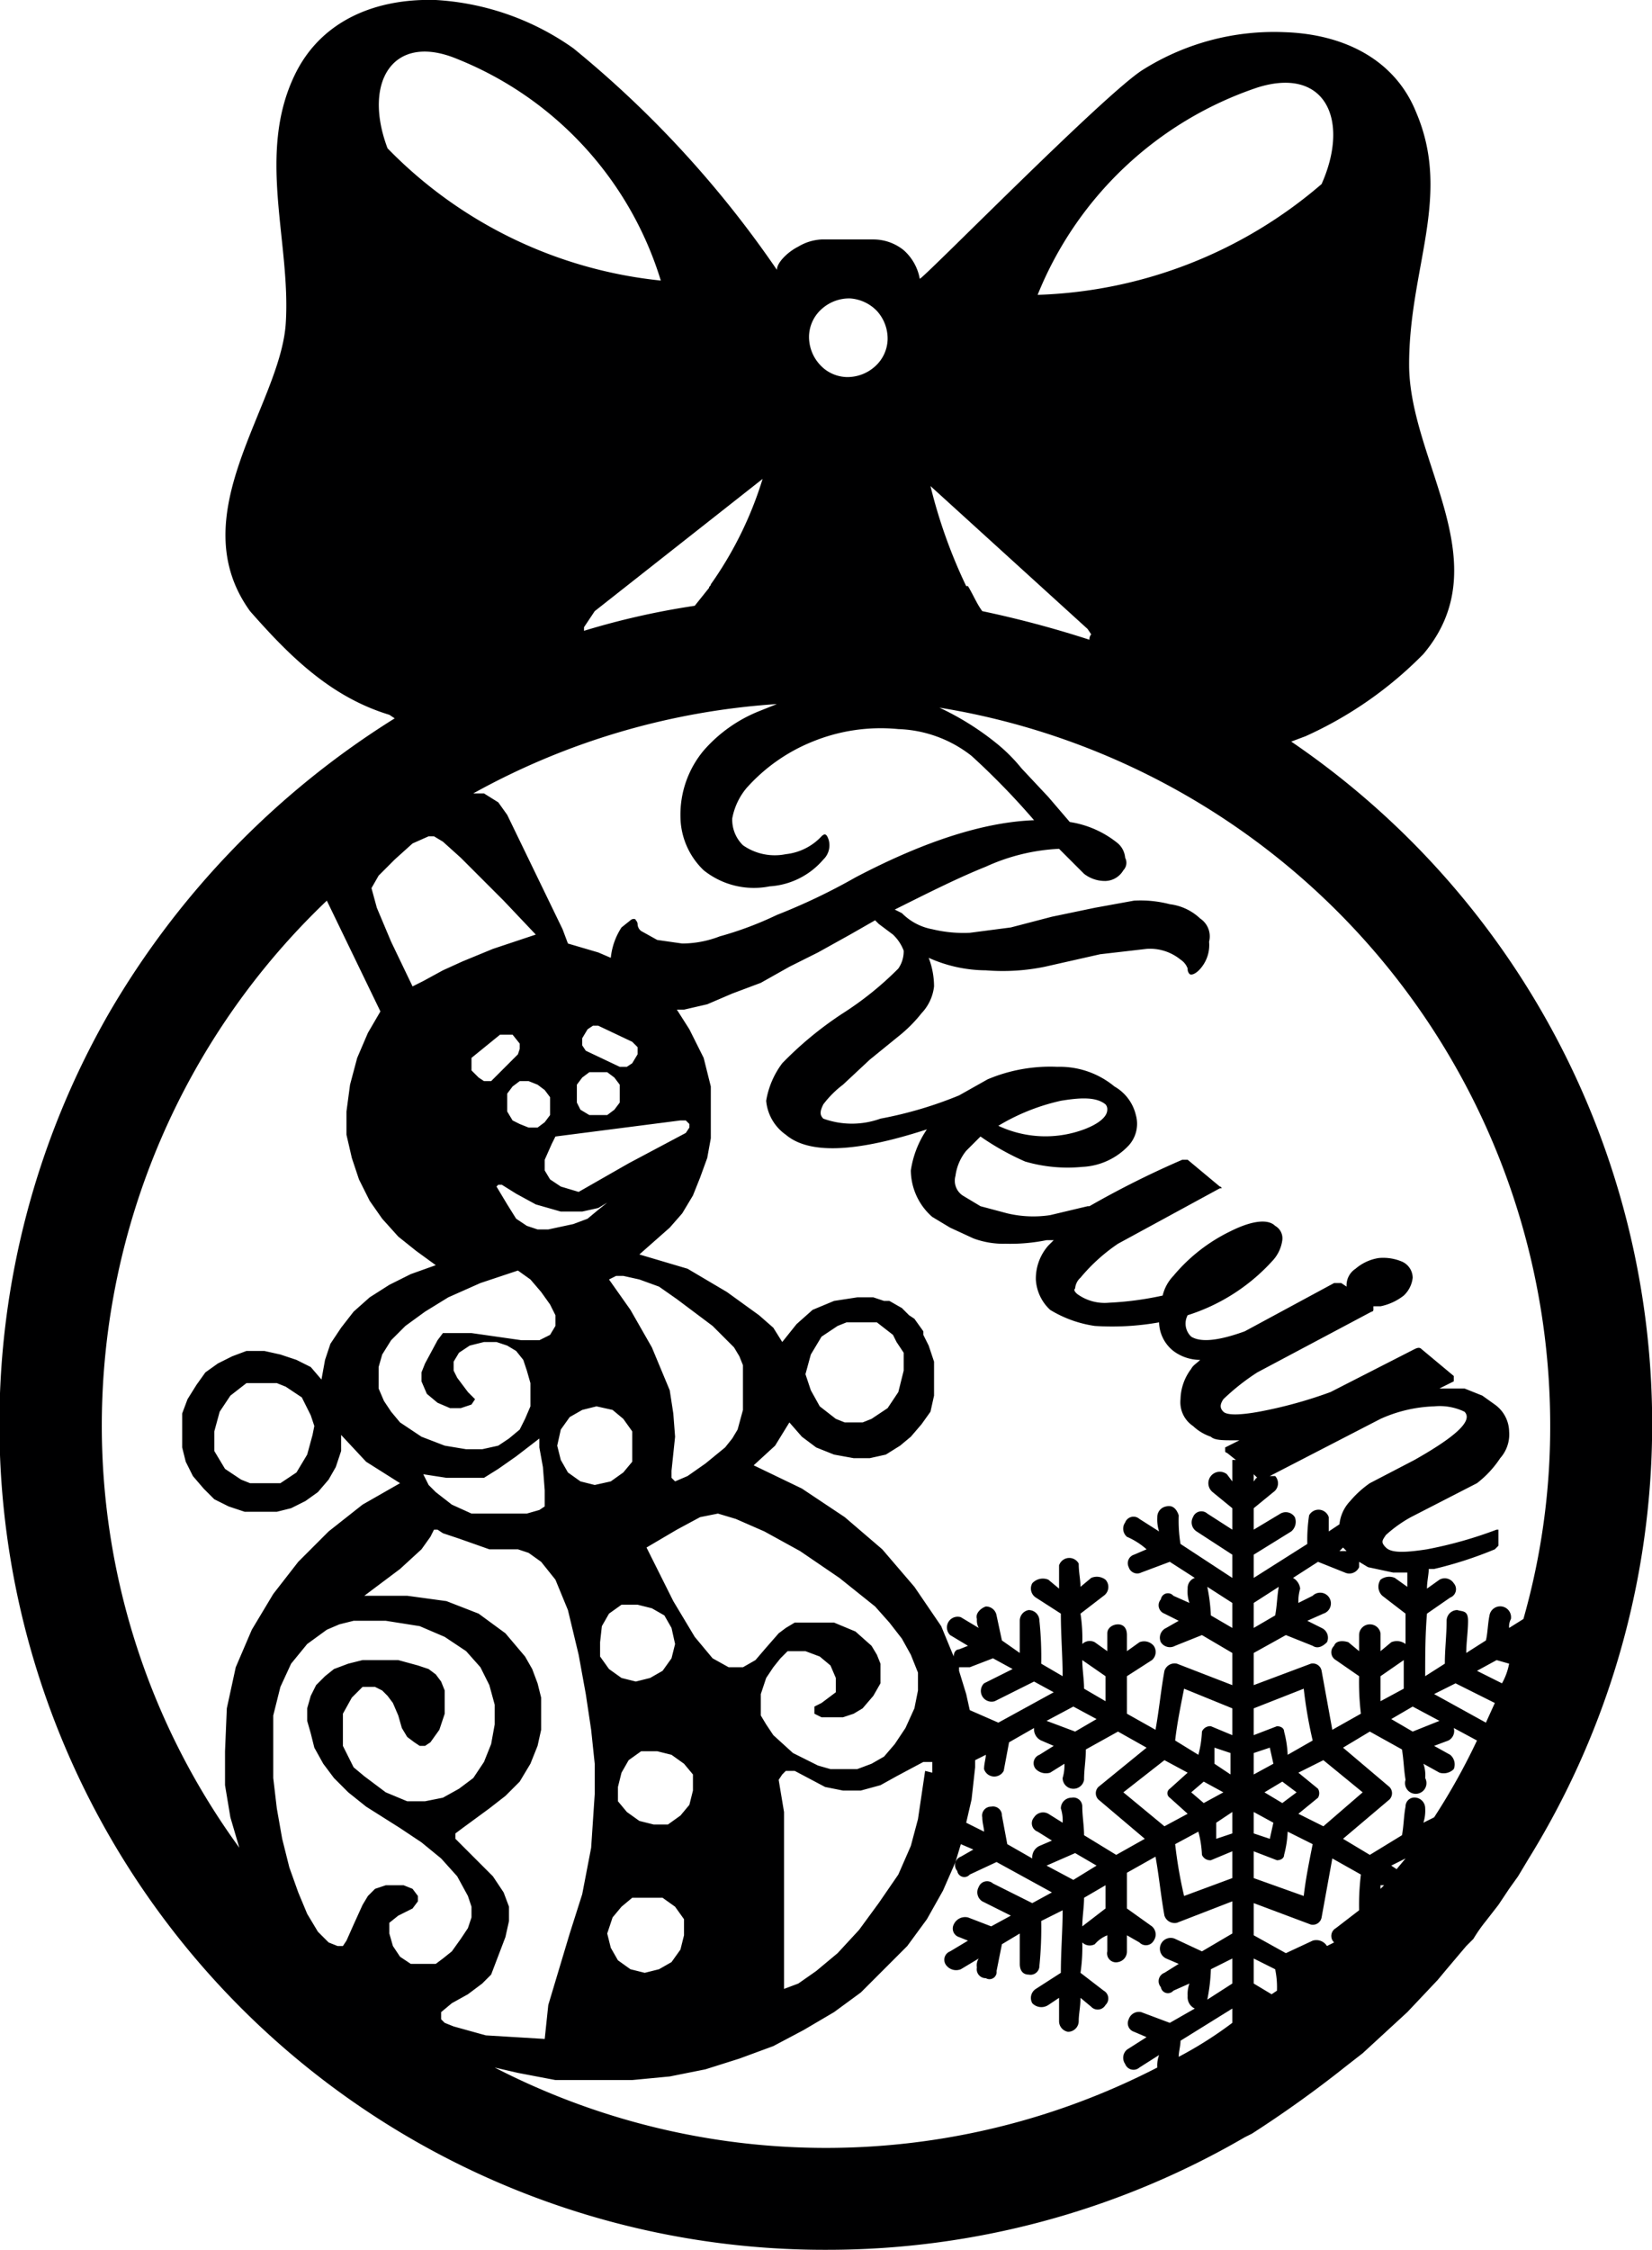 <svg xmlns="http://www.w3.org/2000/svg" viewBox="0 0 92.5 125.9"><defs><style>.cls-1{fill:#000001;fill-rule:evenodd;}</style></defs><title>Kevin</title><g id="Layer_2" data-name="Layer 2"><g id="Layer_1-2" data-name="Layer 1"><path class="cls-1" d="M72.3,41.5l.8-.3h0a21.8,21.8,0,0,0,6.6-4.6c4.3-5.1-.8-10.8-.8-16.2s2.4-9.4.4-14.1c-1.2-3-4.1-4.4-7.4-4.5A13.8,13.8,0,0,0,64,3.9C61.9,5.2,51.7,15.6,51.5,15.6a2.8,2.8,0,0,0-.9-1.6,2.7,2.7,0,0,0-1.7-.6H46a2.8,2.8,0,0,0-1.3.4c-.6.3-1.2.9-1.2,1.3A58.8,58.8,0,0,0,32.1,2.7,14.8,14.8,0,0,0,24.4,0c-3.3-.1-6.3,1.1-7.8,4-2.3,4.5-.3,9.5-.6,14.1s-5.9,10.7-2,16.1c2.2,2.5,4.5,4.8,7.8,5.8h0l.3.2a47.7,47.7,0,0,0-16,16.5,46.2,46.2,0,0,0,40.2,69.2,46.5,46.5,0,0,0,23.4-6.3l.4-.2a64.2,64.2,0,0,0,5.3-3.8l.9-.7,2.5-2.3,1.7-1.8.5-.6,1.1-1.3.4-.4a8.6,8.6,0,0,1,.7-1l.7-.9.6-.9.5-.7.6-1A46.2,46.2,0,0,0,72.3,41.5ZM86.8,79.7a39.3,39.3,0,0,1-1.5,10.9l-.8.5a.9.9,0,0,1,.1-.5.6.6,0,0,0-1.2-.2c-.1.5-.1,1-.2,1.4l-1.1.7c0-.6.1-1.2.1-1.8s-.3-.5-.6-.6a.6.6,0,0,0-.6.6c0,.8-.1,1.6-.1,2.4l-1.1.7c0-1.1,0-2.3.1-3.5l1.3-.9a.5.5,0,0,0,.2-.8.6.6,0,0,0-.8-.2l-.7.5c0-.4.1-.8.1-1.1h.3a21.9,21.9,0,0,0,3.4-1.1l.2-.2v-.9h-.1a23.3,23.3,0,0,1-3.9,1.1c-1.3.2-2,.2-2.3-.1s-.2-.4,0-.7a7.3,7.3,0,0,1,1.4-1l3.7-1.9A5.8,5.8,0,0,0,84,81.6a2,2,0,0,0,.5-1.5,1.9,1.9,0,0,0-.8-1.5l-.7-.5-1-.4H80.6l.8-.4V77h0l-1.8-1.5c-.1-.1-.2-.1-.4,0l-4.7,2.4h0A24.8,24.8,0,0,1,70.5,79c-1.1.2-1.8.2-2,0s-.2-.4,0-.7a12.5,12.5,0,0,1,1.9-1.5l6.4-3.4a.1.1,0,0,0,.1-.1v-.2h.4a3.1,3.1,0,0,0,1.3-.6,1.6,1.6,0,0,0,.5-1,1,1,0,0,0-.6-.9,2.7,2.7,0,0,0-1.3-.2,2.6,2.6,0,0,0-1.3.6,1.1,1.1,0,0,0-.5,1h0l-.3-.2h-.4l-5,2.7q-2.2.8-3,.3a1,1,0,0,1-.2-1.2,10.8,10.8,0,0,0,4.8-3.1,2.1,2.1,0,0,0,.5-1.1.8.8,0,0,0-.4-.8c-.4-.4-1.3-.3-2.5.3a9.6,9.6,0,0,0-3.2,2.5,2.4,2.4,0,0,0-.6,1.1,17.7,17.7,0,0,1-3,.4,2.6,2.6,0,0,1-1.8-.5c-.1-.1-.2-.2-.1-.3a.9.9,0,0,1,.3-.6,10,10,0,0,1,2.1-1.9l5.7-3.1h.1a.1.1,0,0,0-.1-.1l-1.8-1.5h-.3A51.7,51.7,0,0,0,61,67.5h-.1l-2.1.5a6.3,6.3,0,0,1-2.4-.1l-1.5-.4-1-.6a1,1,0,0,1-.4-1.1,2.8,2.8,0,0,1,.6-1.4l.8-.8A14.6,14.6,0,0,0,57.4,65a8.5,8.5,0,0,0,3.2.3,3.8,3.8,0,0,0,2.6-1.2,1.8,1.8,0,0,0,.4-1.7,2.5,2.5,0,0,0-1.2-1.6,4.8,4.8,0,0,0-3.2-1.1,9,9,0,0,0-3.9.7l-1.6.9a22.3,22.3,0,0,1-4.4,1.3,4.7,4.7,0,0,1-3.2,0c-.2-.2-.2-.4,0-.8a5.6,5.6,0,0,1,1.1-1.1l1.5-1.4L50.3,58a7.9,7.9,0,0,0,1.3-1.3,2.6,2.6,0,0,0,.7-1.5,4.5,4.5,0,0,0-.3-1.6,7.9,7.9,0,0,0,3.2.7,11.7,11.7,0,0,0,3.3-.2l3.1-.7,2.6-.3a2.7,2.7,0,0,1,1.9.6,1,1,0,0,1,.4.5.4.4,0,0,0,.1.3c.1.1.4,0,.7-.4a2,2,0,0,0,.4-1.4,1.2,1.2,0,0,0-.5-1.3,3,3,0,0,0-1.7-.8,6.5,6.5,0,0,0-2-.2l-2.2.4-2.4.5-2.3.6-2.3.3a7.5,7.5,0,0,1-2.1-.2,3.2,3.2,0,0,1-1.7-.9l-.4-.2c2-1,3.6-1.8,5.1-2.4a11.1,11.1,0,0,1,4.1-1l1.4,1.4a1.9,1.9,0,0,0,1.2.4,1.2,1.2,0,0,0,1-.6A.6.6,0,0,0,63,48a1.2,1.2,0,0,0-.4-.8A5.6,5.6,0,0,0,59.9,46l-1.2-1.4L57.2,43a9.3,9.3,0,0,0-1.4-1.4,15.5,15.5,0,0,0-3.2-2A40.7,40.7,0,0,1,86.8,79.7ZM69,111l-1.4.9a9.9,9.9,0,0,0,.2-1.7l1.2-.6Zm-8.3-4.8,1.2-.7v1.3l-1.3,1C60.6,107.3,60.7,106.7,60.7,106.2Zm-.6-1-1.5-.8,1.6-.7,1.2.7Zm.6-2.5c0-.5-.1-1.1-.1-1.6a.5.5,0,0,0-.6-.5.6.6,0,0,0-.6.6,2.2,2.2,0,0,1,.1.8l-.8-.5a.6.6,0,0,0-.8.2.5.5,0,0,0,.2.8l.8.5-.7.3a.7.7,0,0,0-.4.7l-1.4-.8-.3-1.6a.5.5,0,0,0-.6-.5.5.5,0,0,0-.5.6c0,.3.1.6.1.8l-1-.5.3-1.3.2-1.8v-.4l.6-.3c0,.2-.1.5-.1.8a.6.6,0,0,0,1.1.1l.3-1.6,1.4-.8a.7.7,0,0,0,.4.7l.7.3-.8.5a.5.5,0,0,0-.2.8.8.8,0,0,0,.8.2l.8-.5a2.5,2.5,0,0,1-.1.8.6.6,0,0,0,.6.6.6.6,0,0,0,.6-.5c0-.6.1-1.1.1-1.7l1.8-1,1.6.9L61.5,100a.5.5,0,0,0,0,.7l2.6,2.2-1.6.9Zm-8.9-3.6-.4,2.7-.4,1.5-.7,1.6-1.1,1.6L48.1,108l-1.2,1.3-1.2,1-1,.7-.8.3v-9.9l-.3-1.8.2-.3.2-.2h.5l1.7.9,1,.2h1l1.1-.3.9-.5,1.5-.8h.5v.6Zm-6.2-3.2.4.2h1.2l.6-.2.5-.3.6-.7.4-.7V93.1l-.2-.5-.3-.5-.9-.8-1.2-.5H44.5l-.5.3-.4.3-.7.8-.6.7-.7.4h-.8l-.9-.5-1-1.2-1.2-2-1.5-3,1.7-1,1.3-.7,1-.2,1,.3,1.6.7,2,1.1L47,88.3l2,1.6.8.9.7.9.5.9.4,1v1l-.2,1-.5,1.1-.6.9-.6.7-.7.4-.8.3H46.5l-.7-.2-1.4-.7-1.1-1-.4-.6-.3-.5V94.8l.3-.9.4-.6.4-.5.4-.4h1l.8.3.6.5.3.7v.8l-.4.3-.4.3-.4.2v.3ZM24.9,94.6l-.2-.5-.3-.4-.4-.3-.6-.2-1.1-.3h-2l-.8.2-.8.3-.5.4-.5.5-.3.6-.2.7v.7l.2.7.2.8.5.9.6.8.8.8,1,.8,1.9,1.2,1.2.8,1.1.9.9,1,.6,1.1.2.6v.6l-.2.6-.4.6-.5.7-.5.4-.4.3H23l-.6-.4-.4-.6-.2-.7v-.6l.5-.4.8-.4.3-.4v-.3l-.3-.4-.5-.2H21.6l-.6.2-.4.4-.3.5-.5,1.1-.4.9-.2.3h-.3l-.5-.2-.6-.6-.6-1-.5-1.2-.5-1.4-.4-1.6-.3-1.7-.2-1.7V96l.4-1.6.6-1.3.9-1.1,1.1-.8.7-.3.8-.2h1.8l1.9.3,1.4.6,1.2.8.8.9.5,1,.3,1.1v1.1l-.2,1.1-.4,1-.6.9-.8.6-.9.5-1,.2H22.8l-1.2-.5-1.2-.9-.6-.5-.3-.6-.3-.6V95.9l.5-.9.6-.6H21l.4.2.3.3.3.4.3.7.2.7.3.5.4.3.3.2h.3l.3-.2.5-.7.3-.9Zm.5,18.8-.5-.2-.2-.2v-.4l.6-.5.9-.5.8-.6.5-.5.8-2.1.2-.9v-.8l-.3-.8-.6-.9-2.1-2.1v-.3l.4-.3,1.5-1.1.9-.7.8-.8.6-1,.4-1,.2-.9V95l-.2-.8-.3-.8-.4-.7-1.1-1.3-1.5-1.1L25,89.6l-2.2-.3H20.4l2-1.5,1.2-1.1.5-.7.2-.4h.2l.3.2.9.3,1.7.6H29l.6.2.7.5.8,1,.7,1.7.6,2.5.4,2.2.3,2,.2,1.9v1.7l-.2,3-.5,2.6-.7,2.2-.6,2-.6,2-.2,1.9-3.3-.2Zm14-64.7a4.5,4.5,0,0,0,3.7.9,4.3,4.3,0,0,0,3-1.5,1.1,1.1,0,0,0,.3-1.1c-.1-.3-.2-.4-.4-.2a3.2,3.2,0,0,1-2,1,3.1,3.1,0,0,1-2.4-.5,2,2,0,0,1-.6-1.5,3.7,3.7,0,0,1,.8-1.7,9.9,9.9,0,0,1,3.7-2.6,10.1,10.1,0,0,1,4.8-.7,7,7,0,0,1,4.1,1.5,41.4,41.4,0,0,1,3.5,3.6c-2.7.1-6,1.1-10,3.2a34.1,34.1,0,0,1-4.4,2.1,19.3,19.3,0,0,1-3.2,1.2,5.9,5.9,0,0,1-2.1.4l-1.4-.2-.9-.5a.5.5,0,0,1-.2-.4.3.3,0,0,0-.1-.2c0-.1-.2-.1-.3,0l-.5.4a3.8,3.8,0,0,0-.6,1.7l-.7-.3-1.7-.5-.3-.8-3.1-6.4-.5-.7-.8-.5h-.6a40.5,40.5,0,0,1,17-5l-1,.4A8.1,8.1,0,0,0,39.4,42a5.6,5.6,0,0,0-1.3,3.7A4.2,4.2,0,0,0,39.4,48.7ZM37.7,79.1l-.2-1.3L37,76.6l-.5-1.2-1.2-2.1-1.2-1.7.4-.2h.4l.9.2,1.1.4,1,.7,2,1.5,1.2,1.2.3.5.2.5v2.5l-.3,1.1-.3.5-.4.5-1.1.9-1,.7-.7.3-.2-.2v-.4l.2-1.9Zm-2.5-14-2.8,1.6-1-.3-.6-.4-.3-.5v-.6l.4-.9.2-.4,7-.9h.3l.2.2v.2l-.2.3ZM29,59l-1.5,1.5h-.4l-.3-.2-.4-.4v-.7L28,57.9h.7l.4.5v.3Zm.6,1.5.5.2.4.3.3.4v1l-.3.4-.4.3h-.5l-.5-.2-.4-.2-.3-.5v-1l.3-.4.4-.3Zm-1.7,5.8h.2l.8.5,1.1.6,1.4.4h1.2l.9-.2.5-.3-.5.4-.6.5-.8.3-1.4.3h-.6l-.6-.2-.6-.4-.5-.8-.6-1Zm7.5-8,.3.3V59l-.3.5-.3.2h-.4l-1.9-.9-.2-.3v-.4l.3-.5.3-.2h.3ZM33,60h1l.4.3.3.4v1l-.3.4-.4.3H33l-.5-.3-.2-.4v-1l.3-.4ZM21.2,49l.9-.9,1-.9.9-.4h.3l.5.3,1,.9,2.4,2.4L30,52.3l-2.4.8-1.7.7-1.1.5-1.1.6-.6.3-1.2-2.5-.8-1.9-.3-1.1Zm3.9,23.6,1.8-.8,2.1-.7.7.5.6.7.5.7.3.6v.6l-.3.5-.6.3h-1l-1.4-.2-1.4-.2H24.8l-.3.4-.7,1.3-.2.5v.5l.3.7.6.5.7.3h.6l.6-.2.2-.3-.4-.4-.6-.8-.2-.4v-.5l.3-.5.6-.4.8-.2h.7l.6.2.5.3.4.5.2.6.2.7v1.3l-.3.7-.3.6-.6.5-.6.4-.9.2h-.9l-1.2-.2-1.3-.5-1.2-.8-.5-.6-.4-.6-.3-.7V76.5l.2-.7.5-.8.8-.8,1.1-.8Zm5.4,10.8v.9l-.3.2-.7.2H26.4l-1.1-.5-.9-.7-.4-.4-.3-.6,1.3.2h2.1l.8-.5,1-.7,1.3-1V81l.2,1.1Zm2-.5-.7-.5-.4-.7-.2-.8.2-.9.5-.7.7-.4.8-.2.9.2.6.5.5.7v1.7l-.5.6-.7.5-.9.2ZM33.7,91l.4-.7.7-.5h.9l.8.2.7.4.4.7.2.9-.2.8-.5.7-.7.4-.8.2-.8-.2-.7-.5-.5-.7v-.8Zm.6,16.3.5-.6.6-.5h1.7l.7.5.5.7v.9l-.2.8-.5.7-.7.4-.8.2-.8-.2-.7-.5-.4-.7-.2-.8Zm3.8-5.7-.7.5h-.8l-.8-.2-.7-.5-.5-.6V100l.2-.8.4-.7.7-.5h.9l.8.2.7.5.5.6v.9l-.2.8ZM51.2,88.8l-1.8-2.1-2.1-1.8-2.4-1.6L42.2,82l1.2-1.1.8-1.3.7.8.8.6,1,.4,1.1.2h.9l.9-.2.8-.5.6-.5.6-.7.5-.7.2-.9V76.2l-.3-.9-.3-.6v-.2l-.5-.7-.3-.2-.4-.4-.7-.4h-.3l-.6-.2H48l-1.3.2-1.2.5-.9.8-.8,1-.5-.8-.8-.7-1.8-1.3L38.5,71l-2.7-.8,1.7-1.5.7-.8.6-1,.4-1,.4-1.1.2-1.1V60.8l-.4-1.6-.8-1.6-.7-1.1h.4l1.3-.3,1.4-.6,1.6-.6,1.6-.9,1.6-.8,1.8-1,1.4-.8.2.2.8.6a2.4,2.4,0,0,1,.6.9,1.7,1.7,0,0,1-.3,1,18.1,18.1,0,0,1-3.1,2.5,19.9,19.9,0,0,0-3.4,2.8,4.8,4.8,0,0,0-.9,2.1A2.6,2.6,0,0,0,44,63.5c1.3,1.1,3.9,1,7.9-.3a5.5,5.5,0,0,0-.9,2.3,3.5,3.5,0,0,0,1.2,2.6l1,.6,1.3.6a4.8,4.8,0,0,0,1.8.3,10.2,10.2,0,0,0,2.3-.2H59l-.3.3a2.8,2.8,0,0,0-.7,1.9,2.5,2.5,0,0,0,.8,1.7,6.6,6.6,0,0,0,2.5.9,15,15,0,0,0,3.6-.2,2.1,2.1,0,0,0,.8,1.6,2.5,2.5,0,0,0,1.5.5c-.2.2-.4.3-.5.5a2.9,2.9,0,0,0-.6,1.7,1.6,1.6,0,0,0,.7,1.5,2.7,2.7,0,0,0,1,.6c.2.2.7.2,1.2.2h.4l-.8.4v.2a.1.1,0,0,0,.1.1l.5.4H69v1.2l-.3-.4a.6.6,0,0,0-.8,1l1.1.9v1.2l-1.4-.9a.5.5,0,0,0-.8.2.6.6,0,0,0,.2.8L69,87v1.3l-2.9-1.9a8.1,8.1,0,0,1-.1-1.6c-.1-.3-.3-.6-.7-.5a.6.6,0,0,0-.5.6,2.2,2.2,0,0,0,.1.8L63.8,85a.5.5,0,0,0-.8.2.6.6,0,0,0,.1.8,4.1,4.1,0,0,1,1.1.7l-.7.3a.5.5,0,0,0-.3.7.5.5,0,0,0,.7.3l1.6-.6,1.4.9a.6.6,0,0,0-.4.6,1.9,1.9,0,0,0,.1.8l-.9-.4a.4.4,0,0,0-.7.2.5.5,0,0,0,.2.8l.8.4-.7.4a.6.6,0,0,0-.3.8.6.6,0,0,0,.8.2l1.5-.6,1.7,1v1.8l-3.1-1.2a.6.6,0,0,0-.7.4c-.2,1.1-.3,2.2-.5,3.3l-1.6-.9V93.8l1.4-.9a.6.6,0,0,0,.1-.8.7.7,0,0,0-.8-.2l-.7.5v-.9c0-.4-.2-.6-.5-.6s-.6.2-.6.5v1l-.7-.5a.6.6,0,0,0-.7.1,9.1,9.1,0,0,0-.1-1.7l1.3-1a.6.6,0,0,0,.1-.9.8.8,0,0,0-.8-.1l-.6.5c0-.4-.1-.8-.1-1.3a.6.6,0,0,0-1.1.1v1.3l-.6-.5a.8.8,0,0,0-.9.2.6.6,0,0,0,.2.8l1.4.9c0,1.2.1,2.4.1,3.5l-1.2-.7a19.3,19.3,0,0,0-.1-2.4.6.6,0,0,0-.6-.6.6.6,0,0,0-.5.6v1.8l-1-.7-.3-1.4a.6.6,0,0,0-.6-.5c-.3.1-.6.4-.5.7a.9.9,0,0,0,.1.5l-1-.6a.6.6,0,0,0-.6,1l1,.6-.5.2c-.2,0-.3.2-.3.4L52.7,91ZM45.1,76.9l.3-1.1.6-1,.9-.6.5-.2h1.7l.9.7h0l.2.4.4.6v1h0l-.3,1.2-.6.9-.9.6-.5.2H47.3l-.5-.2-.9-.7-.5-.9-.2-.6ZM79.7,102a2.2,2.2,0,0,0,.1-.8.6.6,0,0,0-.5-.6.5.5,0,0,0-.6.5c-.1.5-.1,1.1-.2,1.6l-1.8,1.1-1.5-.9,2.6-2.2a.5.5,0,0,0,0-.7l-2.6-2.2,1.5-.9,1.8,1c.1.6.1,1.1.2,1.7a.6.6,0,1,0,1.1-.1,1.9,1.9,0,0,0-.1-.8l.9.5a.8.8,0,0,0,.8-.2.7.7,0,0,0-.2-.8l-.9-.5.8-.3a.6.6,0,0,0,.3-.7l1.3.7a36.2,36.2,0,0,1-2.4,4.3Zm-8.5,9.6-1-.6v-1.4l1.2.6a4.9,4.9,0,0,1,.1,1.2Zm-1-21.9,1.4-.9h0c-.1.6-.1,1.1-.2,1.6l-1.2.7Zm.6,10.6,1-.6.8.6-.8.6Zm.5,1.7-.2.9-.9-.3v-1.2Zm-1.1-2.7V98.1l.9-.3.2.9Zm1.9-1.1a5.9,5.9,0,0,0-.2-1.3c0-.2-.2-.3-.4-.3l-1.3.5V95.6L73,94.5a25,25,0,0,0,.5,2.9Zm-1.9,5.4,1.3.5c.2,0,.4-.1.4-.3a5.9,5.9,0,0,0,.2-1.3l1.4.7c-.2,1-.4,2-.5,2.9l-2.8-1Zm2.5-2.1,1.1-.9a.5.5,0,0,0,0-.5l-1.1-.9,1.4-.7,2.2,1.8-2.2,1.9Zm4.6-7.7,1.3-.9v1.6l-1.3.7Zm7.2-.7a3.6,3.6,0,0,1-.4,1.1l-1.4-.7,1.1-.6.7.2Zm-.8,2.2h0l-.5,1.1-2.9-1.6,1.2-.6Zm-3.1,1-1.5.6-1.2-.7,1.2-.7Zm-1.8-7.5-.7-.5a.8.8,0,0,0-.8.1.7.7,0,0,0,.1.9l1.3,1V92a.8.8,0,0,0-.8-.1l-.6.5v-1a.6.6,0,0,0-.6-.5.6.6,0,0,0-.6.6v.9l-.6-.5c-.3-.1-.7-.1-.8.2a.5.5,0,0,0,.1.8l1.3.9a14.8,14.8,0,0,0,.1,2.1l-1.6.9L74,93.5a.5.5,0,0,0-.6-.4l-3.2,1.2V92.5l1.8-1,1.5.6c.3.2.6,0,.8-.2a.6.6,0,0,0-.3-.8l-.8-.4.9-.4a.6.6,0,1,0-.6-1l-.8.4a2.5,2.5,0,0,1,.1-.8.8.8,0,0,0-.4-.6l1.4-.9,1.5.6a.6.6,0,0,0,.8-.3v-.3l.5.3L78,88h.8Zm-3.4-2H75l.2-.2Zm.2-2.8a2.2,2.2,0,0,0-.6,1.3l-.6.4v-.8a.6.6,0,0,0-1.1-.1,9.2,9.2,0,0,0-.1,1.6l-3,1.9V87l2.1-1.3a.7.7,0,0,0,.2-.8.6.6,0,0,0-.8-.2l-1.5.9V84.4l1.1-.9a.6.6,0,0,0,.1-.9h-.3l6.2-3.2a7.9,7.9,0,0,1,3-.7,3.2,3.2,0,0,1,1.7.3c.5.5-.5,1.4-2.8,2.7l-2.5,1.3A5.7,5.7,0,0,0,75.6,84Zm-5.4-1.1v-.4l.2.2h0C70.3,82.7,70.3,82.8,70.2,82.9ZM69,89.7v1.4l-1.2-.7a10,10,0,0,0-.2-1.6h0Zm0,11.7v1.2l-.9.3V102Zm-1.6-.5-.7-.6.7-.6,1.1.6Zm.6-2.2v-.9l.9.3v1.2Zm-.2-2.1a.5.5,0,0,0-.5.3,5.9,5.9,0,0,1-.2,1.3l-1.3-.8c.1-.9.3-1.9.5-2.9L69,95.6v1.5Zm-13.3.6h0Zm-.2-1.5h0l-.2-.9-.4-1.3v-.2h.6l1.3-.5,1.1.6-1.6.8a.6.6,0,0,0,.6,1l2.2-1.1,1.1.6-3.1,1.7Zm5.8-.2,1.3.7-1.2.7-1.6-.6Zm.6-1c0-.5-.1-1.1-.1-1.6l1.3.9v1.4Zm2.2,5.8,2.3-1.8,1.3.7-1,.9a.3.3,0,0,0,0,.5l1,.9-1.3.7Zm4.2,2.2a5.9,5.9,0,0,1,.2,1.3.5.5,0,0,0,.5.3l1.2-.5v1.5l-2.7,1a25,25,0,0,1-.5-2.9Zm7.2,6.4h0a.7.7,0,0,0-.8-.3l-1.5.7-1.8-1v-1.8l3.2,1.2a.5.5,0,0,0,.6-.4l.6-3.3,1.6.9a14.1,14.1,0,0,0-.1,2l-1.3,1a.5.5,0,0,0-.1.8Zm3-3.4h.2l-.2.2Zm.6-1.1.8-.4-.5.6ZM55.9,63a11.7,11.7,0,0,1,3.5-1.4c1.2-.2,2-.2,2.5.2a.4.4,0,0,1,.1.3c0,.4-.5.8-1.3,1.1A6.2,6.2,0,0,1,55.9,63ZM70.4,4.9c3.8-1.2,5.2,1.8,3.6,5.4a25.6,25.6,0,0,1-15.9,6.2A20.2,20.2,0,0,1,70.4,4.9ZM60.9,35.2l.2.3a.4.4,0,0,0-.1.3,58.7,58.7,0,0,0-6-1.6c-.3-.4-.5-.9-.8-1.4h-.1a28.8,28.8,0,0,1-2-5.6ZM46,17.3a2.3,2.3,0,0,1,1.6-.6,2.3,2.3,0,0,1,1.5.7,2.3,2.3,0,0,1,.6,1.6,2.1,2.1,0,0,1-.7,1.5,2.3,2.3,0,0,1-1.6.6,2.1,2.1,0,0,1-1.5-.7,2.3,2.3,0,0,1-.6-1.6A2.1,2.1,0,0,1,46,17.3ZM39.8,32.7h0c0,.1-.1.1-.1.2l-.8,1a42.9,42.9,0,0,0-6.2,1.4v-.2l.6-.9,9.4-7.4A20.7,20.7,0,0,1,39.8,32.7ZM21.7,8.3c-1.4-3.7.3-6.5,3.9-5A19.5,19.5,0,0,1,37,15.7,24.9,24.9,0,0,1,21.7,8.3ZM18.3,50.4h0l3,6.2-.7,1.2L20,59.2l-.4,1.5-.2,1.5v1.3l.3,1.3.4,1.2.6,1.2.7,1,.9,1,1,.8,1.1.8-1.4.5-1.2.6-1.1.7-.9.8-.7.9-.6.9-.3.9-.2,1.1-.6-.7-.8-.4-.9-.3-.9-.2h-1l-.8.3-.8.4-.7.5-.5.7-.5.8-.3.8v1.9l.2.8.4.8.6.7.6.6.8.4.9.3h1.8l.8-.2.8-.4.7-.5.6-.7.4-.7.3-.9v-.9l1.4,1.5,1.9,1.2-2.1,1.2-1.9,1.5-1.7,1.7-1.4,1.8-1.2,2-.9,2.1-.5,2.3L12.6,98v1.9l.3,1.8.5,1.7h0A40.1,40.1,0,0,1,5.7,79.7,40.6,40.6,0,0,1,18.3,50.4Zm-.8,29.9-.3,1.1-.6,1-.9.6H14l-.5-.2-.9-.6-.6-1V80.1l.3-1.1.6-.9.9-.7h1.7l.5.2.9.6.5,1,.2.6Zm10.2,35.4,1.3.3,2.1.4h4.3l2.1-.2,2-.4,1.9-.6,1.9-.7,1.7-.9,1.7-1,1.5-1.1,1.3-1.3,1.3-1.3,1.1-1.5.9-1.6.7-1.6.3-1,.7.3-.7.4a.5.5,0,0,0-.2.8.4.4,0,0,0,.7.2l1.5-.7,3.1,1.7-1.1.6-2.2-1.1a.5.5,0,0,0-.8.2.6.6,0,0,0,.2.8l1.6.8-1.1.6-1.3-.5a.7.7,0,0,0-.8.4.5.5,0,0,0,.3.7l.5.2-1,.6a.5.5,0,0,0-.2.8.7.7,0,0,0,.8.2l1-.6a.7.7,0,0,0-.1.5.5.5,0,0,0,.5.6.4.4,0,0,0,.6-.4l.3-1.5,1-.6v1.7c0,.4.2.6.5.6a.5.5,0,0,0,.6-.5,20.9,20.9,0,0,0,.1-2.5l1.2-.6c0,1.1-.1,2.3-.1,3.5l-1.4.9a.6.6,0,0,0-.2.8.7.7,0,0,0,.9.1l.6-.4v1.3a.6.6,0,0,0,.5.6.6.6,0,0,0,.6-.6c0-.4.1-.8.1-1.3l.6.5a.5.5,0,0,0,.8-.1.5.5,0,0,0-.1-.8l-1.3-1a9.7,9.7,0,0,0,.1-1.7.6.6,0,0,0,.7.1,1.8,1.8,0,0,1,.7-.5v.9a.5.5,0,0,0,.6.6.6.6,0,0,0,.5-.6v-.9l.7.4a.5.5,0,0,0,.8-.1.6.6,0,0,0-.1-.8l-1.4-1v-2l1.6-.9c.2,1.1.3,2.2.5,3.3a.6.6,0,0,0,.7.4l3.1-1.2v1.8l-1.7,1-1.5-.7a.6.6,0,1,0-.5,1.1l.7.3-.8.5a.5.5,0,0,0-.2.8.4.4,0,0,0,.7.2l.9-.4a1.7,1.7,0,0,0-.1.7.7.7,0,0,0,.4.7l-1.4.8-1.6-.6a.6.6,0,0,0-.7.4.5.5,0,0,0,.3.7l.7.3-1.1.7a.6.6,0,0,0-.1.8.5.5,0,0,0,.8.2l1.1-.7a1.7,1.7,0,0,0-.1.7,40.5,40.5,0,0,1-37.1,0Zm38.4-1.5,2.9-1.8v.8h0a22,22,0,0,1-3,1.9C66,114.8,66.1,114.5,66.1,114.2Z"/></g></g></svg>